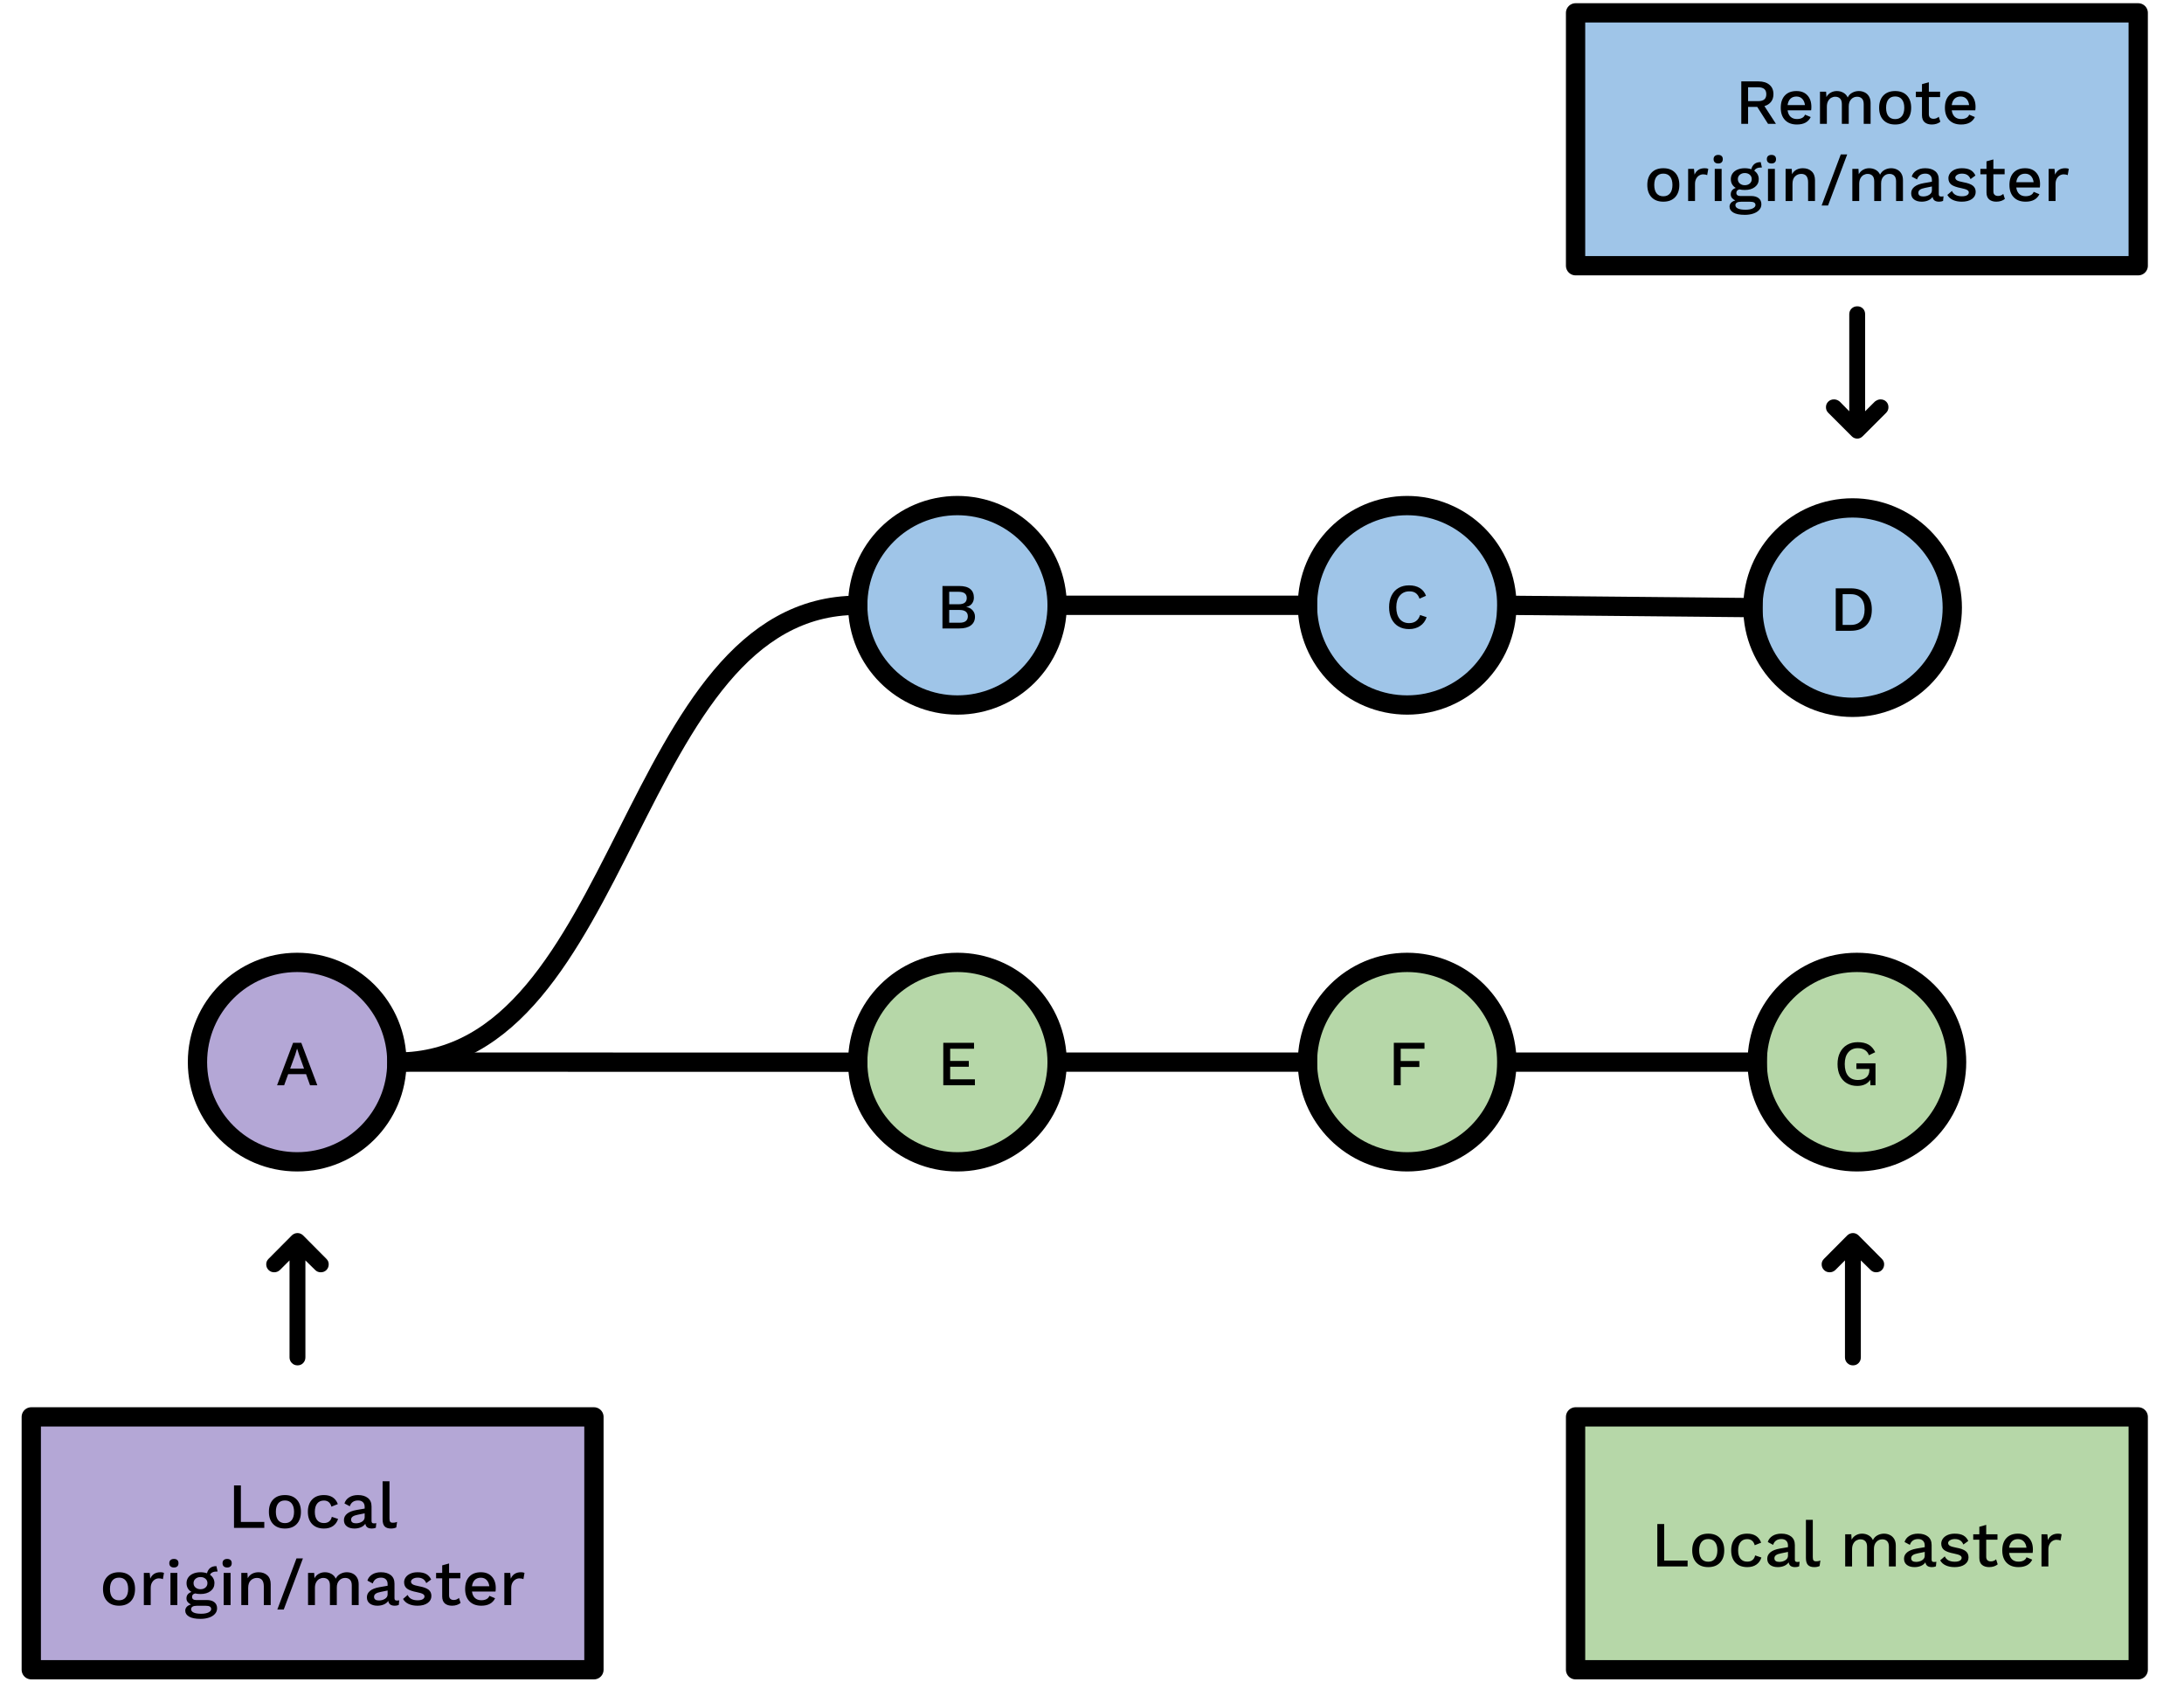 <svg version="1.1" viewBox="0.0 0.0 1358.625 1050.349" fill="none" stroke="none" stroke-linecap="square" stroke-miterlimit="10" xmlns:xlink="http://www.w3.org/1999/xlink" xmlns="http://www.w3.org/2000/svg"><clipPath id="p.0"><path d="m0 0l1358.625 0l0 1050.349l-1358.625 0l0 -1050.349z" clip-rule="nonzero"/></clipPath><g clip-path="url(#p.0)"><path fill="#000000" fill-opacity="0.0" d="m0 0l1358.625 0l0 1050.349l-1358.625 0z" fill-rule="evenodd"/><path fill="#9fc5e8" d="m533.583 376.467l0 0c0 -34.25 27.765 -62.016 62.016 -62.016l0 0c16.448 0 32.221 6.534 43.852 18.164c11.63 11.63 18.164 27.404 18.164 43.852l0 0c0 34.25 -27.765 62.016 -62.016 62.016l0 0c-34.25 0 -62.016 -27.765 -62.016 -62.016z" fill-rule="evenodd"/><path stroke="#000000" stroke-width="12.0" stroke-linejoin="round" stroke-linecap="butt" d="m533.583 376.467l0 0c0 -34.25 27.765 -62.016 62.016 -62.016l0 0c16.448 0 32.221 6.534 43.852 18.164c11.63 11.63 18.164 27.404 18.164 43.852l0 0c0 34.25 -27.765 62.016 -62.016 62.016l0 0c-34.25 0 -62.016 -27.765 -62.016 -62.016z" fill-rule="evenodd"/><path fill="#000000" d="m586.28 364.461l10.391 0q4.641 0 6.906 1.891q2.266 1.875 2.266 5.359q0 2.156 -1.25 3.766q-1.234 1.594 -3.469 1.984l0 0.047q2.469 0.406 3.922 2.094q1.469 1.672 1.469 3.953q0 3.438 -2.516 5.375q-2.516 1.938 -7.156 1.938l-10.562 0l0 -26.406zm10.078 11.359q5.047 0 5.047 -3.875q0 -3.875 -5.047 -3.875l-5.875 0l0 7.75l5.875 0zm0.688 11.484q2.469 0 3.75 -1.016q1.281 -1.016 1.281 -2.938q0 -1.922 -1.281 -2.938q-1.281 -1.031 -3.75 -1.031l-6.562 0l0 7.922l6.562 0z" fill-rule="nonzero"/><path fill="#9fc5e8" d="m813.354 376.467l0 0c0 -34.25 27.765 -62.016 62.016 -62.016l0 0c16.448 0 32.222 6.534 43.852 18.164c11.63 11.63 18.164 27.404 18.164 43.852l0 0c0 34.25 -27.765 62.016 -62.016 62.016l0 0c-34.25 0 -62.016 -27.765 -62.016 -62.016z" fill-rule="evenodd"/><path stroke="#000000" stroke-width="12.0" stroke-linejoin="round" stroke-linecap="butt" d="m813.354 376.467l0 0c0 -34.25 27.765 -62.016 62.016 -62.016l0 0c16.448 0 32.222 6.534 43.852 18.164c11.63 11.63 18.164 27.404 18.164 43.852l0 0c0 34.25 -27.765 62.016 -62.016 62.016l0 0c-34.25 0 -62.016 -27.765 -62.016 -62.016z" fill-rule="evenodd"/><path fill="#000000" d="m887.487 383.867q-1.203 3.562 -4.109 5.484q-2.891 1.922 -6.812 1.922q-3.797 0 -6.594 -1.641q-2.797 -1.641 -4.328 -4.719q-1.516 -3.094 -1.516 -7.25q0 -4.156 1.516 -7.234q1.531 -3.078 4.328 -4.719q2.797 -1.641 6.562 -1.641q3.953 0 6.656 1.641q2.703 1.641 3.906 4.844l-4.047 1.797q-0.797 -2.359 -2.328 -3.453q-1.516 -1.109 -3.953 -1.109q-3.719 0 -5.938 2.625q-2.219 2.609 -2.219 7.25q0 4.688 2.109 7.297q2.125 2.594 5.891 2.594q2.562 0 4.297 -1.281q1.734 -1.281 2.5 -3.766l4.078 1.359z" fill-rule="nonzero"/><path fill="#000000" fill-opacity="0.0" d="m657.614 376.467l155.748 0" fill-rule="evenodd"/><path stroke="#000000" stroke-width="12.0" stroke-linejoin="round" stroke-linecap="butt" d="m657.614 376.467l155.748 0" fill-rule="evenodd"/><path fill="#b6d7a8" d="m533.581 660.591l0 0c0 -34.25 27.765 -62.016 62.016 -62.016l0 0c16.448 0 32.222 6.534 43.852 18.164c11.63 11.63 18.164 27.404 18.164 43.852l0 0c0 34.25 -27.765 62.016 -62.016 62.016l0 0c-34.25 0 -62.016 -27.765 -62.016 -62.016z" fill-rule="evenodd"/><path stroke="#000000" stroke-width="12.0" stroke-linejoin="round" stroke-linecap="butt" d="m533.581 660.591l0 0c0 -34.25 27.765 -62.016 62.016 -62.016l0 0c16.448 0 32.222 6.534 43.852 18.164c11.63 11.63 18.164 27.404 18.164 43.852l0 0c0 34.25 -27.765 62.016 -62.016 62.016l0 0c-34.25 0 -62.016 -27.765 -62.016 -62.016z" fill-rule="evenodd"/><path fill="#000000" d="m606.471 671.303l0 3.688l-19.672 0l0 -26.406l19.125 0l0 3.688l-14.844 0l0 7.594l11.594 0l0 3.609l-11.594 0l0 7.828l15.391 0z" fill-rule="nonzero"/><path fill="#b6d7a8" d="m813.353 660.591l0 0c0 -34.25 27.765 -62.016 62.016 -62.016l0 0c16.448 0 32.222 6.534 43.852 18.164c11.63 11.63 18.164 27.404 18.164 43.852l0 0c0 34.25 -27.765 62.016 -62.016 62.016l0 0c-34.25 0 -62.016 -27.765 -62.016 -62.016z" fill-rule="evenodd"/><path stroke="#000000" stroke-width="12.0" stroke-linejoin="round" stroke-linecap="butt" d="m813.353 660.591l0 0c0 -34.25 27.765 -62.016 62.016 -62.016l0 0c16.448 0 32.222 6.534 43.852 18.164c11.63 11.63 18.164 27.404 18.164 43.852l0 0c0 34.25 -27.765 62.016 -62.016 62.016l0 0c-34.25 0 -62.016 -27.765 -62.016 -62.016z" fill-rule="evenodd"/><path fill="#000000" d="m871.352 652.272l0 7.641l11.594 0l0 3.719l-11.594 0l0 11.359l-4.281 0l0 -26.406l19.078 0l0 3.688l-14.797 0z" fill-rule="nonzero"/><path fill="#000000" fill-opacity="0.0" d="m657.613 660.591l155.748 0" fill-rule="evenodd"/><path stroke="#000000" stroke-width="12.0" stroke-linejoin="round" stroke-linecap="butt" d="m657.613 660.591l155.748 0" fill-rule="evenodd"/><path fill="#000000" fill-opacity="0.0" d="m246.874 660.591c71.677 0 107.516 0.016 143.354 0.031c35.839 0.016 71.677 0.031 143.354 0.031" fill-rule="evenodd"/><path stroke="#000000" stroke-width="12.0" stroke-linejoin="round" stroke-linecap="butt" d="m246.874 660.591c71.677 0 107.516 0.016 143.354 0.031c35.839 0.016 71.677 0.031 143.354 0.031" fill-rule="evenodd"/><path fill="#b4a7d6" d="m122.843 660.591l0 0c0 -34.25 27.765 -62.016 62.016 -62.016l0 0c16.448 0 32.222 6.534 43.852 18.164c11.63 11.63 18.164 27.404 18.164 43.852l0 0c0 34.25 -27.765 62.016 -62.016 62.016l0 0c-34.25 0 -62.016 -27.765 -62.016 -62.016z" fill-rule="evenodd"/><path stroke="#000000" stroke-width="12.0" stroke-linejoin="round" stroke-linecap="butt" d="m122.843 660.591l0 0c0 -34.25 27.765 -62.016 62.016 -62.016l0 0c16.448 0 32.222 6.534 43.852 18.164c11.63 11.63 18.164 27.404 18.164 43.852l0 0c0 34.25 -27.765 62.016 -62.016 62.016l0 0c-34.25 0 -62.016 -27.765 -62.016 -62.016z" fill-rule="evenodd"/><path fill="#000000" d="m190.402 668.069l-11.125 0l-2.516 6.922l-4.406 0l9.969 -26.406l5.109 0l9.969 26.406l-4.531 0l-2.469 -6.922zm-1.281 -3.484l-3.047 -8.469l-1.203 -3.812l-0.109 0l-1.125 3.734l-3.125 8.547l8.609 0z" fill-rule="nonzero"/><path fill="#b6d7a8" d="m1093.125 660.591l0 0c0 -34.25 27.765 -62.016 62.016 -62.016l0 0c16.448 0 32.222 6.534 43.852 18.164c11.63 11.63 18.164 27.404 18.164 43.852l0 0c0 34.25 -27.765 62.016 -62.016 62.016l0 0c-34.25 0 -62.016 -27.765 -62.016 -62.016z" fill-rule="evenodd"/><path stroke="#000000" stroke-width="12.0" stroke-linejoin="round" stroke-linecap="butt" d="m1093.125 660.591l0 0c0 -34.25 27.765 -62.016 62.016 -62.016l0 0c16.448 0 32.222 6.534 43.852 18.164c11.63 11.63 18.164 27.404 18.164 43.852l0 0c0 34.25 -27.765 62.016 -62.016 62.016l0 0c-34.25 0 -62.016 -27.765 -62.016 -62.016z" fill-rule="evenodd"/><path fill="#000000" d="m1166.707 661.35l0 13.641l-3.172 0l-0.109 -3.359q-1.172 1.797 -3.219 2.781q-2.031 0.984 -4.859 0.984q-3.688 0 -6.453 -1.641q-2.75 -1.641 -4.281 -4.703q-1.516 -3.062 -1.516 -7.266q0 -4.156 1.562 -7.219q1.562 -3.062 4.391 -4.719q2.844 -1.656 6.609 -1.656q4.078 0 6.719 1.516q2.641 1.516 4.156 4.719l-3.922 1.875q-0.75 -2.156 -2.562 -3.266q-1.797 -1.125 -4.312 -1.125q-3.766 0 -5.969 2.609q-2.188 2.594 -2.188 7.266q0 4.766 2.094 7.344q2.109 2.578 6.141 2.578q3.156 0 5.109 -1.562q1.969 -1.562 1.969 -4.516l0 -0.766l-8.078 0l0 -3.516l11.891 0z" fill-rule="nonzero"/><path fill="#000000" fill-opacity="0.0" d="m937.385 660.591l155.748 0" fill-rule="evenodd"/><path stroke="#000000" stroke-width="12.0" stroke-linejoin="round" stroke-linecap="butt" d="m937.385 660.591l155.748 0" fill-rule="evenodd"/><path fill="#b6d7a8" d="m980.134 881.247l350.016 0l0 157.26l-350.016 0z" fill-rule="evenodd"/><path stroke="#000000" stroke-width="12.0" stroke-linejoin="round" stroke-linecap="butt" d="m980.134 881.247l350.016 0l0 157.26l-350.016 0z" fill-rule="evenodd"/><path fill="#000000" d="m1049.828 970.589l0 3.688l-18.844 0l0 -26.406l4.281 0l0 22.719l14.562 0zm12.839 -16.719q4.672 0 7.312 2.766q2.641 2.766 2.641 7.641q0 4.875 -2.641 7.641q-2.641 2.766 -7.312 2.766q-4.688 0 -7.328 -2.766q-2.641 -2.766 -2.641 -7.641q0 -4.875 2.641 -7.641q2.641 -2.766 7.328 -2.766zm0 3.359q-2.719 0 -4.188 1.828q-1.453 1.812 -1.453 5.219q0 3.406 1.453 5.234q1.469 1.812 4.188 1.812q2.719 0 4.188 -1.844q1.484 -1.844 1.484 -5.203q0 -3.359 -1.484 -5.203q-1.469 -1.844 -4.188 -1.844zm24.24 -3.359q6.562 0 8.672 5.609l-4.0 1.594q-1.031 -3.797 -4.672 -3.797q-2.688 0 -4.172 1.844q-1.469 1.844 -1.469 5.203q0 3.359 1.469 5.156q1.484 1.797 4.172 1.797q2.031 0 3.266 -1.0q1.25 -1.0 1.656 -2.875l3.906 1.312q-0.875 2.797 -3.125 4.391q-2.234 1.578 -5.625 1.578q-4.719 0 -7.391 -2.766q-2.656 -2.766 -2.656 -7.641q0 -4.875 2.641 -7.641q2.641 -2.766 7.328 -2.766zm31.109 17.609q0.891 0 1.484 -0.156l-0.281 2.875q-1.078 0.484 -2.484 0.484q-1.719 0 -2.734 -0.672q-1.016 -0.688 -1.344 -2.297q-0.922 1.406 -2.719 2.188q-1.797 0.781 -4.031 0.781q-2.922 0 -4.734 -1.359q-1.797 -1.359 -1.797 -3.891q0 -2.359 1.953 -3.969q1.969 -1.625 5.859 -2.312l5.078 -0.875l0 -1.078q0 -1.844 -1.078 -2.906q-1.078 -1.062 -3.0 -1.062q-3.969 0 -5.172 3.609l-3.312 -1.766q0.719 -2.391 2.938 -3.797q2.219 -1.406 5.469 -1.406q3.875 0 6.156 1.812q2.281 1.797 2.281 5.281l0 9.031q0 0.766 0.328 1.125q0.344 0.359 1.141 0.359zm-11.188 -0.047q2.156 0 3.797 -1.031q1.641 -1.047 1.641 -2.766l0 -2.406l-4.359 0.891q-2.078 0.391 -3.078 1.125q-1.0 0.719 -1.0 1.906q0 1.125 0.766 1.703q0.781 0.578 2.234 0.578zm20.878 -3.0q0 1.484 0.438 2.062q0.438 0.578 1.641 0.578q0.75 0 1.297 -0.094q0.547 -0.109 1.344 -0.422l-0.484 3.438q-1.359 0.688 -3.312 0.688q-2.688 0 -3.953 -1.359q-1.25 -1.359 -1.25 -4.281l0 -23.766l4.281 0l0 23.156zm44.273 -14.562q2.0 0 3.672 0.828q1.688 0.812 2.688 2.5q1.0 1.672 1.0 4.125l0 12.953l-4.281 0l0 -12.281q0 -2.359 -1.125 -3.469q-1.109 -1.125 -2.984 -1.125q-2.203 0 -3.703 1.594q-1.5 1.594 -1.5 4.406l0 10.875l-4.281 0l0 -12.281q0 -2.359 -1.125 -3.469q-1.109 -1.125 -3.0 -1.125q-1.281 0 -2.484 0.656q-1.188 0.656 -1.953 2.062q-0.766 1.391 -0.766 3.516l0 10.641l-4.281 0l0 -20.0l3.812 0l0.188 3.312q1.0 -1.828 2.719 -2.766q1.734 -0.953 3.766 -0.953q2.25 0 4.062 1.031q1.828 1.016 2.703 2.969q0.922 -1.953 2.812 -2.969q1.906 -1.031 4.062 -1.031zm31.116 17.609q0.891 0 1.484 -0.156l-0.281 2.875q-1.078 0.484 -2.484 0.484q-1.719 0 -2.734 -0.672q-1.016 -0.688 -1.344 -2.297q-0.922 1.406 -2.719 2.188q-1.797 0.781 -4.031 0.781q-2.922 0 -4.734 -1.359q-1.797 -1.359 -1.797 -3.891q0 -2.359 1.953 -3.969q1.969 -1.625 5.859 -2.312l5.078 -0.875l0 -1.078q0 -1.844 -1.078 -2.906q-1.078 -1.062 -3.0 -1.062q-3.969 0 -5.172 3.609l-3.312 -1.766q0.719 -2.391 2.938 -3.797q2.219 -1.406 5.469 -1.406q3.875 0 6.156 1.812q2.281 1.797 2.281 5.281l0 9.031q0 0.766 0.328 1.125q0.344 0.359 1.141 0.359zm-11.188 -0.047q2.156 0 3.797 -1.031q1.641 -1.047 1.641 -2.766l0 -2.406l-4.359 0.891q-2.078 0.391 -3.078 1.125q-1.0 0.719 -1.0 1.906q0 1.125 0.766 1.703q0.781 0.578 2.234 0.578zm23.956 3.25q-3.047 0 -5.391 -1.047q-2.328 -1.047 -3.531 -3.156l2.875 -2.484q0.766 1.719 2.359 2.531q1.609 0.797 3.844 0.797q2.047 0 3.156 -0.656q1.125 -0.672 1.125 -1.75q0 -0.953 -1.047 -1.531q-1.031 -0.594 -3.594 -1.109q-4.438 -0.844 -6.25 -2.234q-1.797 -1.406 -1.797 -3.969q0 -1.641 1.0 -3.062q1.0 -1.422 2.906 -2.281q1.906 -0.859 4.5 -0.859q3.328 0 5.328 1.109q2.0 1.094 3.078 3.422l-3.047 2.234q-0.719 -1.766 -2.016 -2.578q-1.297 -0.828 -3.297 -0.828q-1.812 0 -3.0 0.75q-1.172 0.734 -1.172 1.703q0 1.078 1.062 1.719q1.062 0.641 3.859 1.156q4.25 0.766 6.0 2.172q1.766 1.391 1.766 3.906q0 2.688 -2.328 4.375q-2.312 1.672 -6.391 1.672zm26.879 -1.719q-0.969 0.797 -2.344 1.266q-1.375 0.453 -2.984 0.453q-2.75 0 -4.422 -1.375q-1.656 -1.391 -1.688 -4.312l0 -11.359l-3.797 0l0 -3.359l3.797 0l0 -4.688l4.281 -1.188l0 5.875l7.0 0l0 3.359l-7.0 0l0 10.641q0 1.438 0.781 2.141q0.781 0.703 2.141 0.703q1.828 0 3.234 -1.281l1.0 3.125zm21.882 -9.281q0 1.156 -0.156 2.188l-14.641 0q0.359 2.641 1.875 4.031q1.516 1.375 3.922 1.375q1.953 0 3.25 -0.703q1.312 -0.703 1.781 -2.016l3.562 1.484q-2.234 4.641 -8.594 4.641q-4.719 0 -7.391 -2.766q-2.656 -2.766 -2.656 -7.641q0 -4.922 2.562 -7.656q2.562 -2.75 7.203 -2.75q4.391 0 6.828 2.688q2.453 2.672 2.453 7.125zm-9.281 -6.406q-2.328 0 -3.75 1.359q-1.406 1.359 -1.766 3.953l10.797 0q-0.328 -2.516 -1.703 -3.906q-1.375 -1.406 -3.578 -1.406zm24.959 -3.406q1.406 0 2.203 0.406l-0.688 3.922q-0.922 -0.516 -2.516 -0.516q-1.281 0 -2.422 0.688q-1.141 0.672 -1.891 2.031q-0.734 1.359 -0.734 3.281l0 10.594l-4.281 0l0 -20.0l3.641 0l0.359 3.594q1.688 -4.0 6.328 -4.0z" fill-rule="nonzero"/><path fill="#000000" fill-opacity="0.0" d="m1116.921 732.961l71.087 0l0 124.031l-71.087 0z" fill-rule="evenodd"/><path fill="#000000" d="m1152.703 849.199q-2.109 0 -3.547 -1.453q-1.438 -1.438 -1.438 -3.547l0 -60.281l-5.953 5.953q-1.547 1.438 -3.562 1.438q-2.109 0 -3.547 -1.438q-1.438 -1.453 -1.438 -3.562q0 -1.922 1.438 -3.359l14.594 -14.688q1.531 -1.344 3.453 -1.344q1.828 0 3.359 1.344l14.594 14.688q1.438 1.438 1.438 3.359q0 2.109 -1.391 3.562q-1.391 1.438 -3.594 1.438q-2.016 0 -3.453 -1.438l-6.062 -5.953l0 60.281q0 2.109 -1.391 3.547q-1.391 1.453 -3.5 1.453z" fill-rule="nonzero"/><path fill="#9fc5e8" d="m980.134 8.003l350.016 0l0 157.26l-350.016 0z" fill-rule="evenodd"/><path stroke="#000000" stroke-width="12.0" stroke-linejoin="round" stroke-linecap="butt" d="m980.134 8.003l350.016 0l0 157.26l-350.016 0z" fill-rule="evenodd"/><path fill="#000000" d="m1093.146 66.47l-5.688 0l0 10.562l-4.234 0l0 -26.406l10.766 0q4.266 0 6.75 2.109q2.484 2.094 2.484 5.812q0 2.844 -1.469 4.75q-1.453 1.891 -4.141 2.688l7.172 11.047l-4.922 0l-6.719 -10.562zm-5.688 -3.562l6.156 0q2.609 0 3.891 -1.047q1.281 -1.062 1.281 -3.266q0 -2.203 -1.281 -3.266q-1.281 -1.062 -3.891 -1.062l-6.156 0l0 8.641zm39.367 3.531q0 1.156 -0.156 2.188l-14.641 0q0.359 2.641 1.875 4.031q1.516 1.375 3.922 1.375q1.953 0 3.25 -0.703q1.312 -0.703 1.781 -2.016l3.562 1.484q-2.234 4.641 -8.594 4.641q-4.719 0 -7.391 -2.766q-2.656 -2.766 -2.656 -7.641q0 -4.922 2.562 -7.656q2.562 -2.75 7.203 -2.75q4.391 0 6.828 2.688q2.453 2.672 2.453 7.125zm-9.281 -6.406q-2.328 0 -3.75 1.359q-1.406 1.359 -1.766 3.953l10.797 0q-0.328 -2.516 -1.703 -3.906q-1.375 -1.406 -3.578 -1.406zm38.756 -3.406q2.0 0 3.672 0.828q1.688 0.812 2.688 2.5q1.0 1.672 1.0 4.125l0 12.953l-4.281 0l0 -12.281q0 -2.359 -1.125 -3.469q-1.109 -1.125 -2.984 -1.125q-2.203 0 -3.703 1.594q-1.5 1.594 -1.5 4.406l0 10.875l-4.281 0l0 -12.281q0 -2.359 -1.125 -3.469q-1.109 -1.125 -3.0 -1.125q-1.281 0 -2.484 0.656q-1.188 0.656 -1.953 2.062q-0.766 1.391 -0.766 3.516l0 10.641l-4.281 0l0 -20.0l3.812 0l0.188 3.312q1.0 -1.828 2.719 -2.766q1.734 -0.953 3.766 -0.953q2.25 0 4.062 1.031q1.828 1.016 2.703 2.969q0.922 -1.953 2.812 -2.969q1.906 -1.031 4.062 -1.031zm22.647 0q4.672 0 7.312 2.766q2.641 2.766 2.641 7.641q0 4.875 -2.641 7.641q-2.641 2.766 -7.312 2.766q-4.688 0 -7.328 -2.766q-2.641 -2.766 -2.641 -7.641q0 -4.875 2.641 -7.641q2.641 -2.766 7.328 -2.766zm0 3.359q-2.719 0 -4.188 1.828q-1.453 1.812 -1.453 5.219q0 3.406 1.453 5.234q1.469 1.812 4.188 1.812q2.719 0 4.188 -1.844q1.484 -1.844 1.484 -5.203q0 -3.359 -1.484 -5.203q-1.469 -1.844 -4.188 -1.844zm28.116 15.734q-0.969 0.797 -2.344 1.266q-1.375 0.453 -2.984 0.453q-2.75 0 -4.422 -1.375q-1.656 -1.391 -1.688 -4.312l0 -11.359l-3.797 0l0 -3.359l3.797 0l0 -4.688l4.281 -1.188l0 5.875l7.0 0l0 3.359l-7.0 0l0 10.641q0 1.438 0.781 2.141q0.781 0.703 2.141 0.703q1.828 0 3.234 -1.281l1.0 3.125zm21.882 -9.281q0 1.156 -0.156 2.188l-14.641 0q0.359 2.641 1.875 4.031q1.516 1.375 3.922 1.375q1.953 0 3.25 -0.703q1.312 -0.703 1.781 -2.016l3.562 1.484q-2.234 4.641 -8.594 4.641q-4.719 0 -7.391 -2.766q-2.656 -2.766 -2.656 -7.641q0 -4.922 2.562 -7.656q2.562 -2.75 7.203 -2.75q4.391 0 6.828 2.688q2.453 2.672 2.453 7.125zm-9.281 -6.406q-2.328 0 -3.75 1.359q-1.406 1.359 -1.766 3.953l10.797 0q-0.328 -2.516 -1.703 -3.906q-1.375 -1.406 -3.578 -1.406z" fill-rule="nonzero"/><path fill="#000000" d="m1034.727 104.626q4.672 0 7.312 2.766q2.641 2.766 2.641 7.641q0 4.875 -2.641 7.641q-2.641 2.766 -7.312 2.766q-4.688 0 -7.328 -2.766q-2.641 -2.766 -2.641 -7.641q0 -4.875 2.641 -7.641q2.641 -2.766 7.328 -2.766zm0 3.359q-2.719 0 -4.188 1.828q-1.453 1.812 -1.453 5.219q0 3.406 1.453 5.234q1.469 1.812 4.188 1.812q2.719 0 4.188 -1.844q1.484 -1.844 1.484 -5.203q0 -3.359 -1.484 -5.203q-1.469 -1.844 -4.188 -1.844zm25.756 -3.359q1.406 0 2.203 0.406l-0.688 3.922q-0.922 -0.516 -2.516 -0.516q-1.281 0 -2.422 0.688q-1.141 0.672 -1.891 2.031q-0.734 1.359 -0.734 3.281l0 10.594l-4.281 0l0 -20.0l3.641 0l0.359 3.594q1.688 -4.0 6.328 -4.0zm8.404 -2.953q-1.359 0 -2.125 -0.703q-0.766 -0.703 -0.766 -1.984q0 -1.266 0.766 -1.953q0.766 -0.688 2.125 -0.688q1.359 0 2.094 0.688q0.734 0.688 0.734 1.953q0 1.281 -0.734 1.984q-0.734 0.703 -2.094 0.703zm2.109 23.359l-4.281 0l0 -20.0l4.281 0l0 20.0zm18.319 -3.125q3.047 0 4.719 1.359q1.688 1.359 1.688 3.766q0 2.047 -1.344 3.516q-1.328 1.484 -3.672 2.281q-2.344 0.797 -5.266 0.797q-4.766 0 -7.141 -1.406q-2.375 -1.391 -2.375 -3.703q0 -1.359 0.938 -2.391q0.938 -1.016 2.625 -1.453q-1.281 -0.594 -2.047 -1.531q-0.766 -0.953 -0.766 -2.266q0 -2.922 3.125 -4.0q-1.516 -0.891 -2.297 -2.281q-0.781 -1.406 -0.781 -3.203q0 -2.0 1.078 -3.531q1.078 -1.547 3.062 -2.391q1.984 -0.844 4.547 -0.844q2.188 0 4.031 0.641q0.562 -2.188 2.016 -3.328q1.469 -1.141 3.859 -1.109l0.734 3.328q-1.922 -0.047 -3.109 0.484q-1.172 0.516 -1.625 1.547q1.328 0.922 2.047 2.25q0.719 1.312 0.719 2.953q0 3.078 -2.391 4.922q-2.375 1.844 -6.281 1.844q-1.844 0 -3.328 -0.359q-1.0 0.234 -1.469 0.781q-0.453 0.531 -0.453 1.406q0 0.922 0.656 1.422q0.672 0.5 1.828 0.5l6.672 0zm-3.906 -14.281q-1.844 0 -3.094 1.062q-1.234 1.062 -1.234 2.703q0 1.688 1.234 2.75q1.25 1.047 3.094 1.047q1.875 0 3.094 -1.047q1.219 -1.062 1.219 -2.75q0 -1.672 -1.219 -2.719q-1.219 -1.047 -3.094 -1.047zm0.438 22.812q2.922 0 4.562 -0.844q1.641 -0.844 1.641 -2.078q0 -1.0 -0.812 -1.531q-0.797 -0.516 -2.672 -0.516l-5.406 0q-1.797 0 -2.703 0.562q-0.891 0.562 -0.891 1.562q0 1.359 1.578 2.094q1.578 0.75 4.703 0.75zm16.16 -28.766q-1.359 0 -2.125 -0.703q-0.766 -0.703 -0.766 -1.984q0 -1.266 0.766 -1.953q0.766 -0.688 2.125 -0.688q1.359 0 2.094 0.688q0.734 0.688 0.734 1.953q0 1.281 -0.734 1.984q-0.734 0.703 -2.094 0.703zm2.109 23.359l-4.281 0l0 -20.0l4.281 0l0 20.0zm17.444 -20.406q3.328 0 5.422 1.922q2.094 1.922 2.094 5.531l0 12.953l-4.281 0l0 -11.594q0 -5.281 -4.266 -5.281q-2.25 0 -3.859 1.547q-1.594 1.531 -1.594 4.734l0 10.594l-4.281 0l0 -20.0l3.812 0l0.188 3.312q1.0 -1.875 2.766 -2.797q1.766 -0.922 4.0 -0.922zm15.635 23.203l-4.0 0l11.922 -31.797l4.0 0l-11.922 31.797zm39.244 -23.203q2.0 0 3.672 0.828q1.688 0.812 2.688 2.5q1.0 1.672 1.0 4.125l0 12.953l-4.281 0l0 -12.281q0 -2.359 -1.125 -3.469q-1.109 -1.125 -2.984 -1.125q-2.203 0 -3.703 1.594q-1.5 1.594 -1.5 4.406l0 10.875l-4.281 0l0 -12.281q0 -2.359 -1.125 -3.469q-1.109 -1.125 -3.0 -1.125q-1.281 0 -2.484 0.656q-1.188 0.656 -1.953 2.062q-0.766 1.391 -0.766 3.516l0 10.641l-4.281 0l0 -20.0l3.812 0l0.188 3.312q1.0 -1.828 2.719 -2.766q1.734 -0.953 3.766 -0.953q2.25 0 4.062 1.031q1.828 1.016 2.703 2.969q0.922 -1.953 2.812 -2.969q1.906 -1.031 4.062 -1.031zm31.116 17.609q0.891 0 1.484 -0.156l-0.281 2.875q-1.078 0.484 -2.484 0.484q-1.719 0 -2.734 -0.672q-1.016 -0.688 -1.344 -2.297q-0.922 1.406 -2.719 2.188q-1.797 0.781 -4.031 0.781q-2.922 0 -4.734 -1.359q-1.797 -1.359 -1.797 -3.891q0 -2.359 1.953 -3.969q1.969 -1.625 5.859 -2.312l5.078 -0.875l0 -1.078q0 -1.844 -1.078 -2.906q-1.078 -1.062 -3.0 -1.062q-3.969 0 -5.172 3.609l-3.312 -1.766q0.719 -2.391 2.938 -3.797q2.219 -1.406 5.469 -1.406q3.875 0 6.156 1.812q2.281 1.797 2.281 5.281l0 9.031q0 0.766 0.328 1.125q0.344 0.359 1.141 0.359zm-11.188 -0.047q2.156 0 3.797 -1.031q1.641 -1.047 1.641 -2.766l0 -2.406l-4.359 0.891q-2.078 0.391 -3.078 1.125q-1.0 0.719 -1.0 1.906q0 1.125 0.766 1.703q0.781 0.578 2.234 0.578zm23.956 3.25q-3.047 0 -5.391 -1.047q-2.328 -1.047 -3.531 -3.156l2.875 -2.484q0.766 1.719 2.359 2.531q1.609 0.797 3.844 0.797q2.047 0 3.156 -0.656q1.125 -0.672 1.125 -1.75q0 -0.953 -1.047 -1.531q-1.031 -0.594 -3.594 -1.109q-4.438 -0.844 -6.25 -2.234q-1.797 -1.406 -1.797 -3.969q0 -1.641 1.0 -3.062q1.0 -1.422 2.906 -2.281q1.906 -0.859 4.5 -0.859q3.328 0 5.328 1.109q2.0 1.094 3.078 3.422l-3.047 2.234q-0.719 -1.766 -2.016 -2.578q-1.297 -0.828 -3.297 -0.828q-1.812 0 -3.0 0.75q-1.172 0.734 -1.172 1.703q0 1.078 1.062 1.719q1.062 0.641 3.859 1.156q4.25 0.766 6.0 2.172q1.766 1.391 1.766 3.906q0 2.688 -2.328 4.375q-2.312 1.672 -6.391 1.672zm26.879 -1.719q-0.969 0.797 -2.344 1.266q-1.375 0.453 -2.984 0.453q-2.75 0 -4.422 -1.375q-1.656 -1.391 -1.688 -4.312l0 -11.359l-3.797 0l0 -3.359l3.797 0l0 -4.688l4.281 -1.188l0 5.875l7.0 0l0 3.359l-7.0 0l0 10.641q0 1.438 0.781 2.141q0.781 0.703 2.141 0.703q1.828 0 3.234 -1.281l1.0 3.125zm21.882 -9.281q0 1.156 -0.156 2.188l-14.641 0q0.359 2.641 1.875 4.031q1.516 1.375 3.922 1.375q1.953 0 3.25 -0.703q1.312 -0.703 1.781 -2.016l3.562 1.484q-2.234 4.641 -8.594 4.641q-4.719 0 -7.391 -2.766q-2.656 -2.766 -2.656 -7.641q0 -4.922 2.562 -7.656q2.562 -2.75 7.203 -2.75q4.391 0 6.828 2.688q2.453 2.672 2.453 7.125zm-9.281 -6.406q-2.328 0 -3.75 1.359q-1.406 1.359 -1.766 3.953l10.797 0q-0.328 -2.516 -1.703 -3.906q-1.375 -1.406 -3.578 -1.406zm24.959 -3.406q1.406 0 2.203 0.406l-0.688 3.922q-0.922 -0.516 -2.516 -0.516q-1.281 0 -2.422 0.688q-1.141 0.672 -1.891 2.031q-0.734 1.359 -0.734 3.281l0 10.594l-4.281 0l0 -20.0l3.641 0l0.359 3.594q1.688 -4.0 6.328 -4.0z" fill-rule="nonzero"/><path fill="#000000" fill-opacity="0.0" d="m1119.598 156.552l71.087 0l0 124.031l-71.087 0z" fill-rule="evenodd"/><path fill="#000000" d="m1155.38 272.791q-2.016 0 -3.453 -1.453l-14.594 -14.578q-1.438 -1.453 -1.438 -3.469q0 -2.109 1.438 -3.5q1.438 -1.391 3.547 -1.391q1.922 0 3.562 1.344l5.953 6.047l0 -60.281q0 -2.219 1.438 -3.609q1.438 -1.391 3.547 -1.391q2.109 0 3.5 1.391q1.391 1.391 1.391 3.609l0 60.281l6.062 -6.047q0.766 -0.578 1.625 -0.953q0.859 -0.391 1.828 -0.391q2.203 0 3.594 1.391q1.391 1.391 1.391 3.5q0 2.016 -1.438 3.469l-14.594 14.578q-1.438 1.453 -3.359 1.453z" fill-rule="nonzero"/><path fill="#000000" fill-opacity="0.0" d="m246.874 660.591c71.677 0 107.516 -71.031 143.354 -142.063c35.839 -71.032 71.677 -142.063 143.354 -142.063" fill-rule="evenodd"/><path stroke="#000000" stroke-width="12.0" stroke-linejoin="round" stroke-linecap="butt" d="m246.874 660.591c71.677 0 107.516 -71.031 143.354 -142.063c35.839 -71.032 71.677 -142.063 143.354 -142.063" fill-rule="evenodd"/><path fill="#b4a7d6" d="m19.457 881.247l350.016 0l0 157.26l-350.016 0z" fill-rule="evenodd"/><path stroke="#000000" stroke-width="12.0" stroke-linejoin="round" stroke-linecap="butt" d="m19.457 881.247l350.016 0l0 157.26l-350.016 0z" fill-rule="evenodd"/><path fill="#000000" d="m164.41 946.589l0 3.688l-18.844 0l0 -26.406l4.281 0l0 22.719l14.562 0zm12.839 -16.719q4.672 0 7.312 2.766q2.641 2.766 2.641 7.641q0 4.875 -2.641 7.641q-2.641 2.766 -7.312 2.766q-4.688 0 -7.328 -2.766q-2.641 -2.766 -2.641 -7.641q0 -4.875 2.641 -7.641q2.641 -2.766 7.328 -2.766zm0 3.359q-2.719 0 -4.188 1.828q-1.453 1.812 -1.453 5.219q0 3.406 1.453 5.234q1.469 1.812 4.188 1.812q2.719 0 4.188 -1.844q1.484 -1.844 1.484 -5.203q0 -3.359 -1.484 -5.203q-1.469 -1.844 -4.188 -1.844zm24.24 -3.359q6.562 0 8.672 5.609l-4.0 1.594q-1.031 -3.797 -4.672 -3.797q-2.688 0 -4.172 1.844q-1.469 1.844 -1.469 5.203q0 3.359 1.469 5.156q1.484 1.797 4.172 1.797q2.031 0 3.266 -1.0q1.25 -1.0 1.656 -2.875l3.906 1.312q-0.875 2.797 -3.125 4.391q-2.234 1.578 -5.625 1.578q-4.719 0 -7.391 -2.766q-2.656 -2.766 -2.656 -7.641q0 -4.875 2.641 -7.641q2.641 -2.766 7.328 -2.766zm31.109 17.609q0.891 0 1.484 -0.156l-0.281 2.875q-1.078 0.484 -2.484 0.484q-1.719 0 -2.734 -0.672q-1.016 -0.688 -1.344 -2.297q-0.922 1.406 -2.719 2.188q-1.797 0.781 -4.031 0.781q-2.922 0 -4.734 -1.359q-1.797 -1.359 -1.797 -3.891q0 -2.359 1.953 -3.969q1.969 -1.625 5.859 -2.312l5.078 -0.875l0 -1.078q0 -1.844 -1.078 -2.906q-1.078 -1.062 -3.0 -1.062q-3.969 0 -5.172 3.609l-3.312 -1.766q0.719 -2.391 2.938 -3.797q2.219 -1.406 5.469 -1.406q3.875 0 6.156 1.812q2.281 1.797 2.281 5.281l0 9.031q0 0.766 0.328 1.125q0.344 0.359 1.141 0.359zm-11.188 -0.047q2.156 0 3.797 -1.031q1.641 -1.047 1.641 -2.766l0 -2.406l-4.359 0.891q-2.078 0.391 -3.078 1.125q-1.0 0.719 -1.0 1.906q0 1.125 0.766 1.703q0.781 0.578 2.234 0.578zm20.878 -3.0q0 1.484 0.438 2.062q0.438 0.578 1.641 0.578q0.75 0 1.297 -0.094q0.547 -0.109 1.344 -0.422l-0.484 3.438q-1.359 0.688 -3.312 0.688q-2.688 0 -3.953 -1.359q-1.25 -1.359 -1.25 -4.281l0 -23.766l4.281 0l0 23.156z" fill-rule="nonzero"/><path fill="#000000" d="m74.05 977.87q4.672 0 7.312 2.766q2.641 2.766 2.641 7.641q0 4.875 -2.641 7.641q-2.641 2.766 -7.312 2.766q-4.688 0 -7.328 -2.766q-2.641 -2.766 -2.641 -7.641q0 -4.875 2.641 -7.641q2.641 -2.766 7.328 -2.766zm0 3.359q-2.719 0 -4.188 1.828q-1.453 1.812 -1.453 5.219q0 3.406 1.453 5.234q1.469 1.812 4.188 1.812q2.719 0 4.188 -1.844q1.484 -1.844 1.484 -5.203q0 -3.359 -1.484 -5.203q-1.469 -1.844 -4.188 -1.844zm25.756 -3.359q1.406 0 2.203 0.406l-0.688 3.922q-0.922 -0.516 -2.516 -0.516q-1.281 0 -2.422 0.688q-1.141 0.672 -1.891 2.031q-0.734 1.359 -0.734 3.281l0 10.594l-4.281 0l0 -20.0l3.641 0l0.359 3.594q1.688 -4.0 6.328 -4.0zm8.404 -2.953q-1.359 0 -2.125 -0.703q-0.766 -0.703 -0.766 -1.984q0 -1.266 0.766 -1.953q0.766 -0.688 2.125 -0.688q1.359 0 2.094 0.688q0.734 0.688 0.734 1.953q0 1.281 -0.734 1.984q-0.734 0.703 -2.094 0.703zm2.109 23.359l-4.281 0l0 -20.0l4.281 0l0 20.0zm18.319 -3.125q3.047 0 4.719 1.359q1.688 1.359 1.688 3.766q0 2.047 -1.344 3.516q-1.328 1.484 -3.672 2.281q-2.344 0.797 -5.266 0.797q-4.766 0 -7.141 -1.406q-2.375 -1.391 -2.375 -3.703q0 -1.359 0.938 -2.391q0.938 -1.016 2.625 -1.453q-1.281 -0.594 -2.047 -1.531q-0.766 -0.953 -0.766 -2.266q0 -2.922 3.125 -4.0q-1.516 -0.891 -2.297 -2.281q-0.781 -1.406 -0.781 -3.203q0 -2.0 1.078 -3.531q1.078 -1.547 3.062 -2.391q1.984 -0.844 4.547 -0.844q2.188 0 4.031 0.641q0.562 -2.188 2.016 -3.328q1.469 -1.141 3.859 -1.109l0.734 3.328q-1.922 -0.047 -3.109 0.484q-1.172 0.516 -1.625 1.547q1.328 0.922 2.047 2.25q0.719 1.312 0.719 2.953q0 3.078 -2.391 4.922q-2.375 1.844 -6.281 1.844q-1.844 0 -3.328 -0.359q-1.0 0.234 -1.469 0.781q-0.453 0.531 -0.453 1.406q0 0.922 0.656 1.422q0.672 0.5 1.828 0.5l6.672 0zm-3.906 -14.281q-1.844 0 -3.094 1.062q-1.234 1.062 -1.234 2.703q0 1.688 1.234 2.75q1.25 1.047 3.094 1.047q1.875 0 3.094 -1.047q1.219 -1.062 1.219 -2.75q0 -1.672 -1.219 -2.719q-1.219 -1.047 -3.094 -1.047zm0.438 22.812q2.922 0 4.562 -0.844q1.641 -0.844 1.641 -2.078q0 -1.0 -0.812 -1.531q-0.797 -0.516 -2.672 -0.516l-5.406 0q-1.797 0 -2.703 0.562q-0.891 0.562 -0.891 1.562q0 1.359 1.578 2.094q1.578 0.75 4.703 0.75zm16.16 -28.766q-1.359 0 -2.125 -0.703q-0.766 -0.703 -0.766 -1.984q0 -1.266 0.766 -1.953q0.766 -0.688 2.125 -0.688q1.359 0 2.094 0.688q0.734 0.688 0.734 1.953q0 1.281 -0.734 1.984q-0.734 0.703 -2.094 0.703zm2.109 23.359l-4.281 0l0 -20.0l4.281 0l0 20.0zm17.444 -20.406q3.328 0 5.422 1.922q2.094 1.922 2.094 5.531l0 12.953l-4.281 0l0 -11.594q0 -5.281 -4.266 -5.281q-2.25 0 -3.859 1.547q-1.594 1.531 -1.594 4.734l0 10.594l-4.281 0l0 -20.0l3.812 0l0.188 3.312q1.0 -1.875 2.766 -2.797q1.766 -0.922 4.0 -0.922zm15.635 23.203l-4.0 0l11.922 -31.797l4.0 0l-11.922 31.797zm39.244 -23.203q2.0 0 3.672 0.828q1.688 0.812 2.688 2.5q1.0 1.672 1.0 4.125l0 12.953l-4.281 0l0 -12.281q0 -2.359 -1.125 -3.469q-1.109 -1.125 -2.984 -1.125q-2.203 0 -3.703 1.594q-1.5 1.594 -1.5 4.406l0 10.875l-4.281 0l0 -12.281q0 -2.359 -1.125 -3.469q-1.109 -1.125 -3.0 -1.125q-1.281 0 -2.484 0.656q-1.188 0.656 -1.953 2.062q-0.766 1.391 -0.766 3.516l0 10.641l-4.281 0l0 -20.0l3.812 0l0.188 3.312q1.0 -1.828 2.719 -2.766q1.734 -0.953 3.766 -0.953q2.25 0 4.062 1.031q1.828 1.016 2.703 2.969q0.922 -1.953 2.812 -2.969q1.906 -1.031 4.062 -1.031zm31.116 17.609q0.891 0 1.484 -0.156l-0.281 2.875q-1.078 0.484 -2.484 0.484q-1.719 0 -2.734 -0.672q-1.016 -0.688 -1.344 -2.297q-0.922 1.406 -2.719 2.188q-1.797 0.781 -4.031 0.781q-2.922 0 -4.734 -1.359q-1.797 -1.359 -1.797 -3.891q0 -2.359 1.953 -3.969q1.969 -1.625 5.859 -2.312l5.078 -0.875l0 -1.078q0 -1.844 -1.078 -2.906q-1.078 -1.062 -3.0 -1.062q-3.969 0 -5.172 3.609l-3.312 -1.766q0.719 -2.391 2.938 -3.797q2.219 -1.406 5.469 -1.406q3.875 0 6.156 1.812q2.281 1.797 2.281 5.281l0 9.031q0 0.766 0.328 1.125q0.344 0.359 1.141 0.359zm-11.188 -0.047q2.156 0 3.797 -1.031q1.641 -1.047 1.641 -2.766l0 -2.406l-4.359 0.891q-2.078 0.391 -3.078 1.125q-1.0 0.719 -1.0 1.906q0 1.125 0.766 1.703q0.781 0.578 2.234 0.578zm23.956 3.25q-3.047 0 -5.391 -1.047q-2.328 -1.047 -3.531 -3.156l2.875 -2.484q0.766 1.719 2.359 2.531q1.609 0.797 3.844 0.797q2.047 0 3.156 -0.656q1.125 -0.672 1.125 -1.75q0 -0.953 -1.047 -1.531q-1.031 -0.594 -3.594 -1.109q-4.437 -0.844 -6.25 -2.234q-1.797 -1.406 -1.797 -3.969q0 -1.641 1.0 -3.062q1.0 -1.422 2.906 -2.281q1.906 -0.859 4.5 -0.859q3.328 0 5.328 1.109q2.0 1.094 3.078 3.422l-3.047 2.234q-0.719 -1.766 -2.016 -2.578q-1.297 -0.828 -3.297 -0.828q-1.812 0 -3.0 0.75q-1.172 0.734 -1.172 1.703q0 1.078 1.062 1.719q1.062 0.641 3.859 1.156q4.25 0.766 6.0 2.172q1.766 1.391 1.766 3.906q0 2.688 -2.328 4.375q-2.312 1.672 -6.391 1.672zm26.879 -1.719q-0.969 0.797 -2.344 1.266q-1.375 0.453 -2.984 0.453q-2.75 0 -4.422 -1.375q-1.656 -1.391 -1.688 -4.312l0 -11.359l-3.797 0l0 -3.359l3.797 0l0 -4.688l4.281 -1.188l0 5.875l7.0 0l0 3.359l-7.0 0l0 10.641q0 1.438 0.781 2.141q0.781 0.703 2.141 0.703q1.828 0 3.234 -1.281l1.0 3.125zm21.882 -9.281q0 1.156 -0.156 2.188l-14.641 0q0.359 2.641 1.875 4.031q1.516 1.375 3.922 1.375q1.953 0 3.25 -0.703q1.312 -0.703 1.781 -2.016l3.562 1.484q-2.234 4.641 -8.594 4.641q-4.719 0 -7.391 -2.766q-2.656 -2.766 -2.656 -7.641q0 -4.922 2.562 -7.656q2.562 -2.75 7.203 -2.75q4.391 0 6.828 2.688q2.453 2.672 2.453 7.125zm-9.281 -6.406q-2.328 0 -3.75 1.359q-1.406 1.359 -1.766 3.953l10.797 0q-0.328 -2.516 -1.703 -3.906q-1.375 -1.406 -3.578 -1.406zm24.959 -3.406q1.406 0 2.203 0.406l-0.688 3.922q-0.922 -0.516 -2.516 -0.516q-1.281 0 -2.422 0.688q-1.141 0.672 -1.891 2.031q-0.734 1.359 -0.734 3.281l0 10.594l-4.281 0l0 -20.0l3.641 0l0.359 3.594q1.688 -4.0 6.328 -4.0z" fill-rule="nonzero"/><path fill="#9fc5e8" d="m1090.449 377.917l0 0c0 -34.25 27.765 -62.016 62.016 -62.016l0 0c16.448 0 32.222 6.534 43.852 18.164c11.63 11.63 18.164 27.404 18.164 43.852l0 0c0 34.25 -27.765 62.016 -62.016 62.016l0 0c-34.25 0 -62.016 -27.765 -62.016 -62.016z" fill-rule="evenodd"/><path stroke="#000000" stroke-width="12.0" stroke-linejoin="round" stroke-linecap="butt" d="m1090.449 377.917l0 0c0 -34.25 27.765 -62.016 62.016 -62.016l0 0c16.448 0 32.222 6.534 43.852 18.164c11.63 11.63 18.164 27.404 18.164 43.852l0 0c0 34.25 -27.765 62.016 -62.016 62.016l0 0c-34.25 0 -62.016 -27.765 -62.016 -62.016z" fill-rule="evenodd"/><path fill="#000000" d="m1151.299 365.911q6.25 0 9.688 3.453q3.438 3.438 3.438 9.75q0 6.328 -3.438 9.766q-3.438 3.438 -9.688 3.438l-9.312 0l0 -26.406l9.312 0zm0 22.766q4.172 0 6.406 -2.5q2.234 -2.5 2.234 -7.062q0 -4.562 -2.234 -7.062q-2.234 -2.5 -6.406 -2.5l-5.031 0l0 19.125l5.031 0z" fill-rule="nonzero"/><path fill="#000000" fill-opacity="0.0" d="m937.386 376.467l153.071 1.449" fill-rule="evenodd"/><path stroke="#000000" stroke-width="12.0" stroke-linejoin="round" stroke-linecap="butt" d="m937.386 376.467l153.071 1.449" fill-rule="evenodd"/><path fill="#000000" fill-opacity="0.0" d="m149.315 732.961l71.087 0l0 124.031l-71.087 0z" fill-rule="evenodd"/><path fill="#000000" d="m185.096 849.199q-2.109 0 -3.547 -1.453q-1.438 -1.438 -1.438 -3.547l0 -60.281l-5.953 5.953q-1.547 1.438 -3.562 1.438q-2.109 0 -3.547 -1.438q-1.438 -1.453 -1.438 -3.562q0 -1.922 1.438 -3.359l14.594 -14.688q1.531 -1.344 3.453 -1.344q1.828 0 3.359 1.344l14.594 14.688q1.438 1.438 1.438 3.359q0 2.109 -1.391 3.562q-1.391 1.438 -3.594 1.438q-2.016 0 -3.453 -1.438l-6.062 -5.953l0 60.281q0 2.109 -1.391 3.547q-1.391 1.453 -3.5 1.453z" fill-rule="nonzero"/></g></svg>